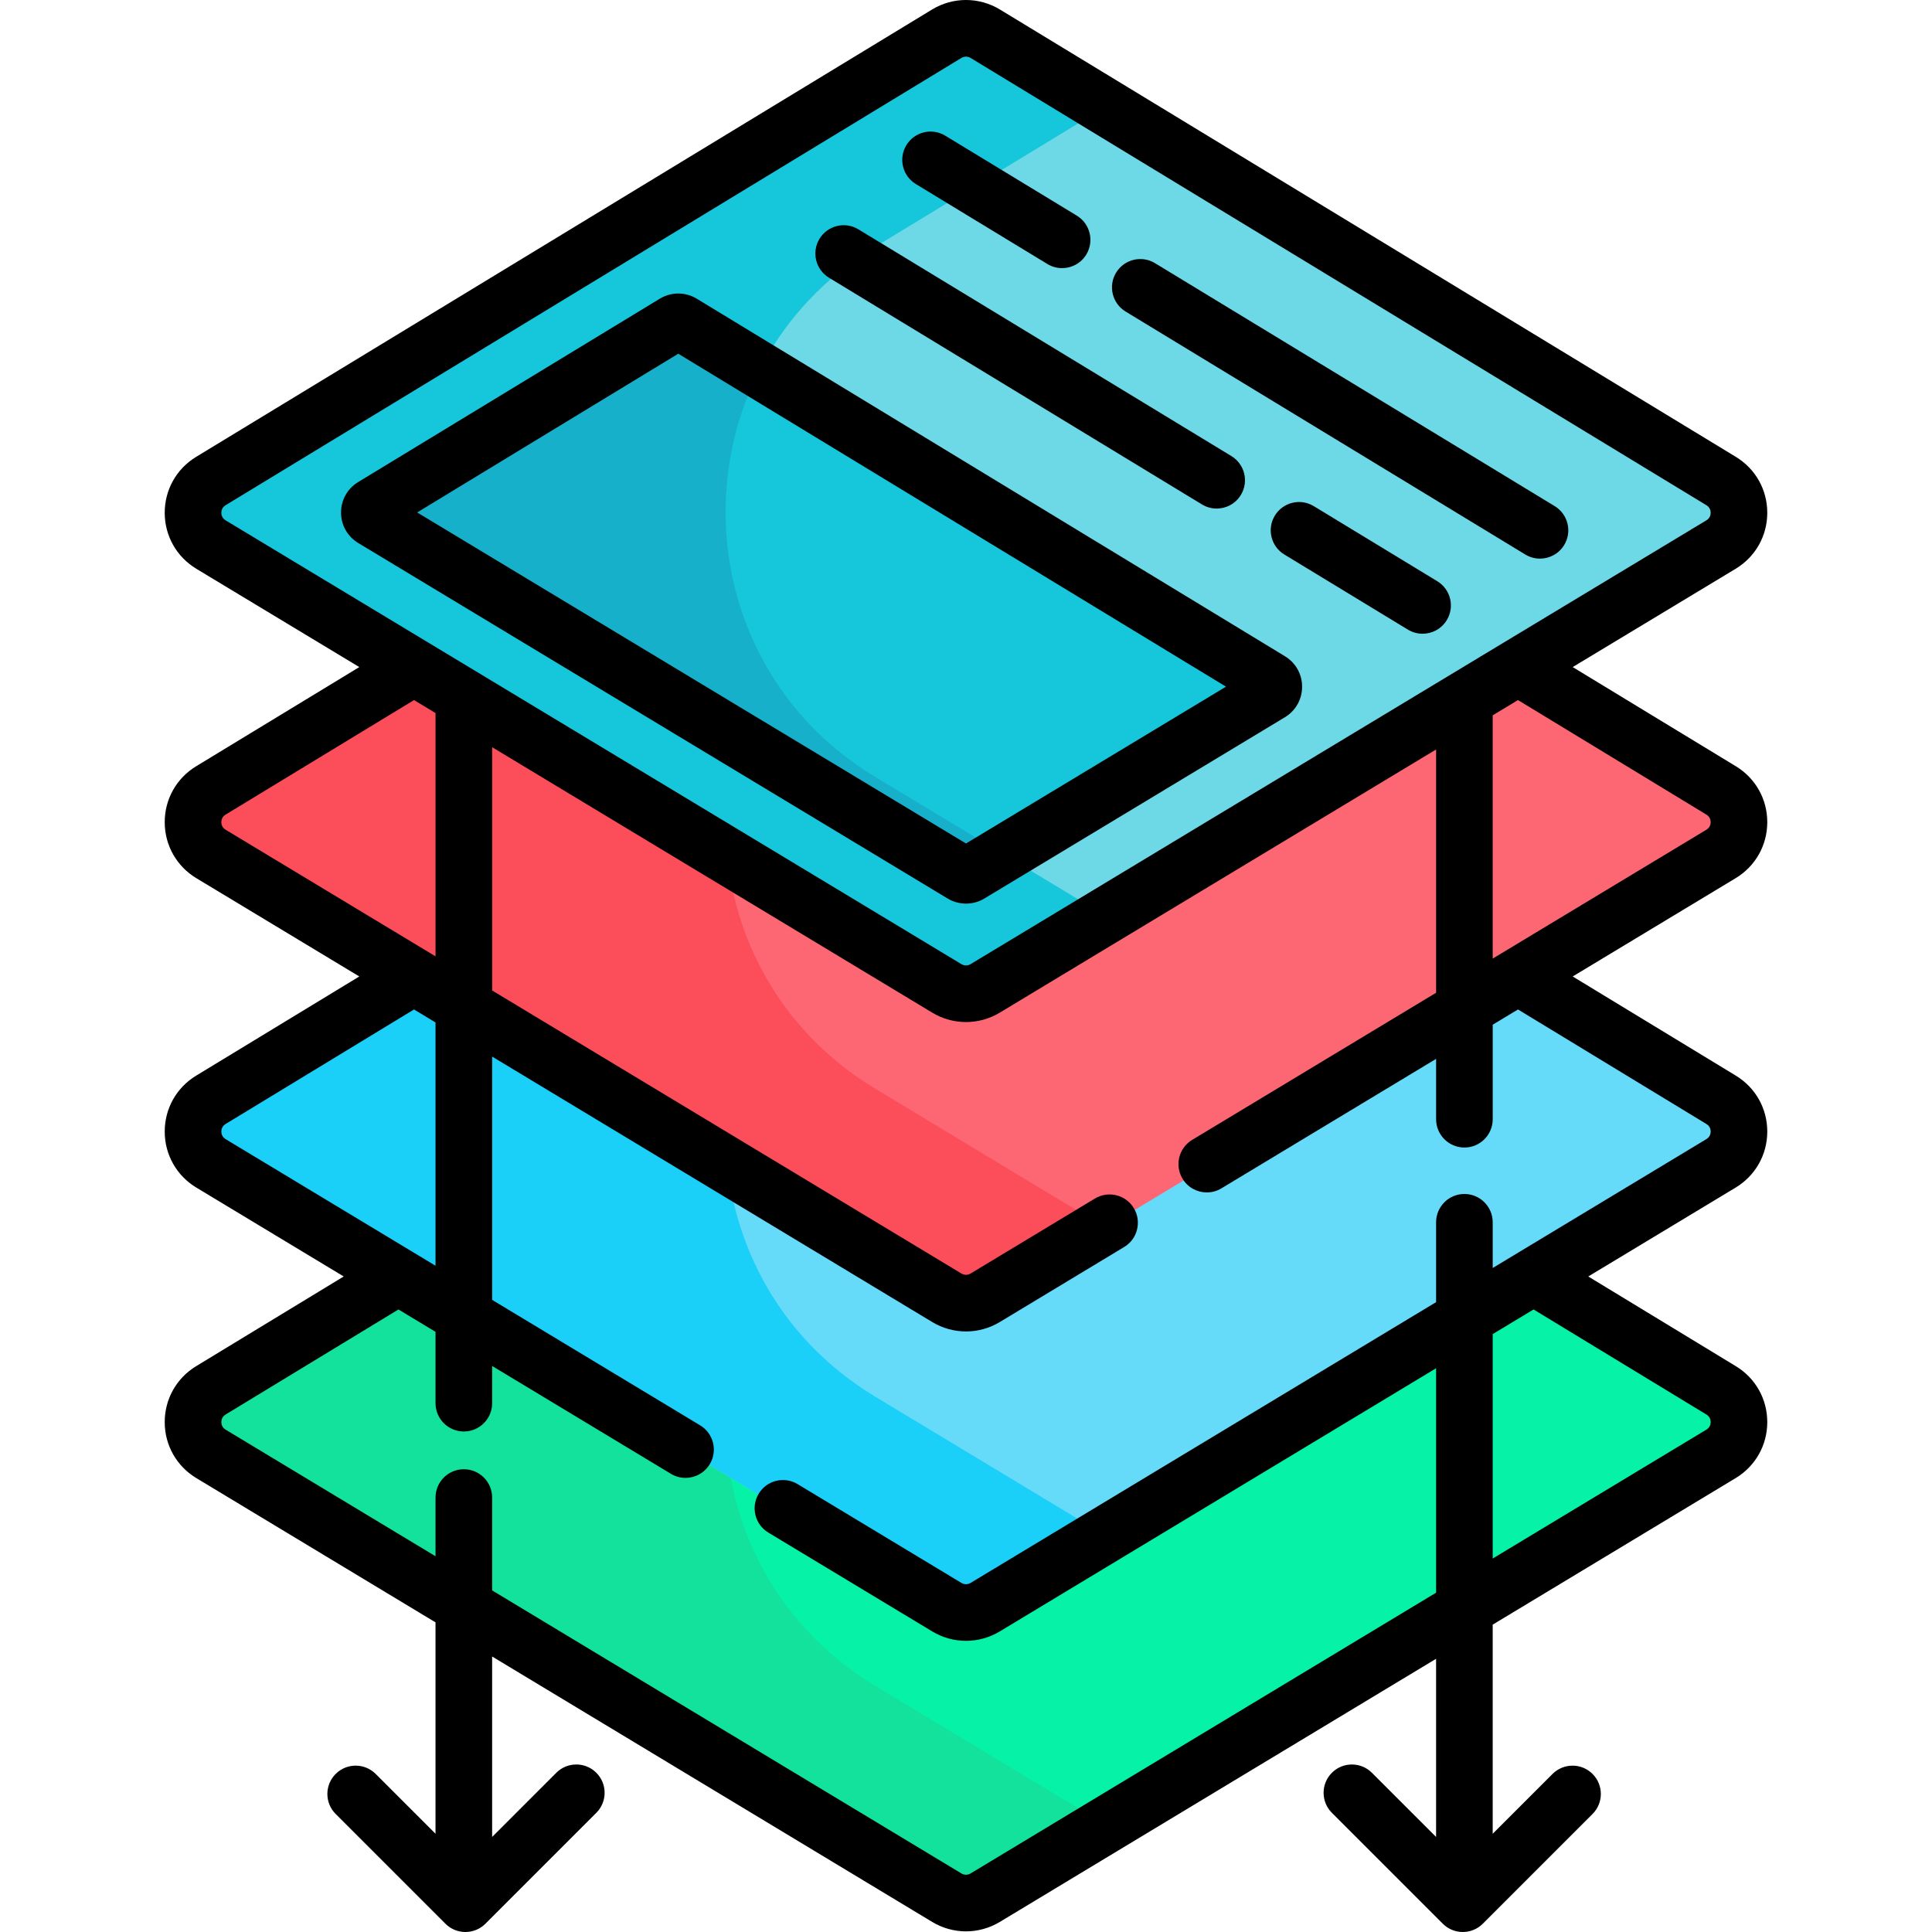 <svg id="Capa_1" enable-background="new 0 0 511.889 511.889" height="512" viewBox="0 0 511.889 511.889" width="512" xmlns="http://www.w3.org/2000/svg"><path d="m250.834 249.753-194.962 118.511c-6.317 3.84-6.301 13.013.029 16.831l194.962 117.592c3.125 1.885 7.037 1.885 10.162 0l194.962-117.592c6.33-3.818 6.346-12.991.029-16.831l-194.961-118.511c-3.14-1.909-7.081-1.909-10.221 0z" fill="#05f2a7"/><path d="m231.898 446.664c-52.771-31.829-52.903-108.31-.242-140.321l61.248-37.23-31.849-19.36c-3.14-1.908-7.081-1.908-10.22 0l-194.963 118.511c-6.317 3.84-6.301 13.013.029 16.831l194.962 117.592c3.125 1.885 7.037 1.885 10.162 0l31.878-19.227z" fill="#13e29d"/><path d="m250.834 173.149-194.962 118.511c-6.317 3.84-6.301 13.013.029 16.831l194.962 117.592c3.125 1.885 7.037 1.885 10.162 0l194.962-117.592c6.33-3.818 6.346-12.991.029-16.831l-194.961-118.511c-3.14-1.909-7.081-1.909-10.221 0z" fill="#65daf9"/><path d="m231.898 370.06c-52.771-31.829-52.903-108.31-.242-140.321l61.248-37.23-31.849-19.36c-3.14-1.908-7.081-1.908-10.22 0l-194.963 118.511c-6.317 3.84-6.301 13.013.029 16.831l194.962 117.592c3.125 1.885 7.037 1.885 10.162 0l31.878-19.227z" fill="#1acff8"/><path d="m250.834 91.545-194.962 118.511c-6.317 3.84-6.301 13.013.029 16.831l194.962 117.592c3.125 1.885 7.037 1.885 10.162 0l194.962-117.592c6.33-3.818 6.346-12.991.029-16.831l-194.961-118.511c-3.14-1.909-7.081-1.909-10.221 0z" fill="#fd6773"/><path d="m231.898 288.456c-52.771-31.829-52.903-108.31-.242-140.321l61.248-37.23-31.849-19.36c-3.14-1.909-7.081-1.909-10.22 0l-194.963 118.511c-6.317 3.84-6.301 13.013.029 16.831l194.962 117.592c3.125 1.885 7.037 1.885 10.162 0l31.878-19.227z" fill="#fc4d5a"/><path d="m250.834 8.941-194.962 118.511c-6.317 3.84-6.301 13.013.029 16.831l194.962 117.592c3.125 1.885 7.037 1.885 10.162 0l194.962-117.592c6.33-3.818 6.346-12.991.029-16.831l-194.961-118.511c-3.14-1.909-7.081-1.909-10.221 0z" fill="#6dd8e6"/><path d="m231.898 205.852c-52.771-31.829-52.903-108.31-.242-140.321l61.248-37.23-31.849-19.36c-3.14-1.908-7.081-1.908-10.22 0l-194.963 118.511c-6.317 3.84-6.301 13.013.029 16.831l194.962 117.592c3.125 1.885 7.037 1.885 10.162 0l31.878-19.227z" fill="#16c6db"/><path d="m98.801 137.459 156.137 94.175c.619.373 1.393.373 2.012 0l79.606-48.015c1.253-.756 1.256-2.572.006-3.332l-155.841-94.73c-.622-.378-1.402-.378-2.023 0l-79.902 48.57c-1.251.76-1.248 2.576.005 3.332z" fill="#16c6db"/><path d="m180.721 85.557c-.621-.378-1.402-.378-2.023 0l-79.902 48.57c-1.25.76-1.247 2.576.006 3.332l156.137 94.176c.619.373 1.393.373 2.012 0l8.847-5.336-33.899-20.447c-39.022-23.536-49.252-71.483-30.647-107.815z" fill="#17b0cb"/><path d="m94.928 143.881 156.138 94.177c1.505.907 3.191 1.36 4.879 1.36 1.687 0 3.375-.453 4.879-1.361l79.606-48.015c2.854-1.722 4.562-4.74 4.567-8.074.006-3.333-1.691-6.357-4.54-8.089l-155.847-94.735c-3.023-1.833-6.779-1.833-9.808.004l-79.905 48.572c-2.848 1.732-4.544 4.757-4.538 8.09s1.715 6.35 4.569 8.071zm84.781-50.162 145.121 88.215-68.886 41.549-145.417-87.71z"/><path d="m219.64 73.58 98.826 60.073c1.217.739 2.561 1.092 3.888 1.092 2.533 0 5.004-1.283 6.416-3.605 2.152-3.539 1.026-8.152-2.513-10.305l-98.826-60.073c-3.54-2.149-8.154-1.025-10.305 2.514-2.151 3.538-1.025 8.152 2.514 10.304z"/><path d="m380.815 153.999-32.737-19.899c-3.54-2.15-8.152-1.025-10.304 2.514s-1.026 8.153 2.513 10.305l32.737 19.899c1.217.739 2.561 1.092 3.888 1.092 2.533 0 5.004-1.283 6.416-3.605 2.152-3.54 1.026-8.155-2.513-10.306z"/><path d="m242.66 48.766 34.852 21.186c1.217.739 2.561 1.092 3.888 1.092 2.533 0 5.004-1.283 6.416-3.605 2.152-3.539 1.026-8.152-2.513-10.305l-34.853-21.186c-3.54-2.15-8.152-1.025-10.304 2.514s-1.025 8.151 2.514 10.304z"/><path d="m298.228 82.544 105.901 64.374c1.217.739 2.561 1.092 3.888 1.092 2.533 0 5.004-1.283 6.416-3.605 2.152-3.539 1.026-8.152-2.513-10.305l-105.901-64.374c-3.539-2.149-8.152-1.025-10.304 2.514s-1.027 8.152 2.513 10.304z"/><path d="m468.245 299.838c.01-6.117-3.104-11.667-8.333-14.846l-43.222-26.274 43.171-26.039c5.239-3.16 8.373-8.699 8.383-14.817s-3.104-11.667-8.332-14.845l-43.222-26.274 43.171-26.039c5.239-3.16 8.373-8.699 8.383-14.816.01-6.118-3.104-11.667-8.333-14.846l-194.961-118.511c-5.556-3.375-12.456-3.375-18.012 0l-194.962 118.512c-5.228 3.179-8.342 8.728-8.332 14.846.011 6.117 3.145 11.656 8.384 14.816l43.171 26.039-43.222 26.274c-5.228 3.178-8.343 8.727-8.333 14.845s3.145 11.657 8.384 14.817l43.171 26.039-43.223 26.274c-5.228 3.179-8.342 8.729-8.332 14.846s3.144 11.656 8.383 14.816l39.043 23.549-39.095 23.764c-5.228 3.179-8.343 8.729-8.332 14.847s3.146 11.656 8.384 14.815l63.365 38.219v56.012l-15.85-15.85c-2.928-2.929-7.677-2.93-10.606-.001-2.929 2.93-2.929 7.678 0 10.606l29.075 29.076c1.406 1.407 3.314 2.197 5.303 2.197s3.897-.79 5.303-2.196l29.383-29.384c2.929-2.93 2.929-7.678 0-10.607-2.929-2.928-7.678-2.928-10.606 0l-17.002 17.003v-47.809l116.597 70.326c2.762 1.666 5.858 2.499 8.955 2.499 3.096 0 6.193-.833 8.955-2.499l115.597-69.722v47.206l-17.002-17.003c-2.929-2.928-7.678-2.928-10.606 0-2.929 2.93-2.929 7.678 0 10.607l29.383 29.384c1.406 1.406 3.314 2.196 5.303 2.196s3.897-.79 5.303-2.197l29.075-29.076c2.929-2.929 2.929-7.677 0-10.606-2.929-2.928-7.678-2.929-10.606.001l-15.85 15.85v-55.409l64.364-38.821c5.239-3.16 8.373-8.698 8.384-14.816s-3.104-11.668-8.333-14.847l-39.094-23.764 39.043-23.549c5.24-3.162 8.374-8.701 8.385-14.818zm-16.123-84.002c.979.595 1.124 1.509 1.123 2.001s-.149 1.406-1.131 1.999l-53.669 32.37c-.013.008-.027.016-.04.024l-2.909 1.754v-64.458l6.698-4.04zm-393.478-79.974c0-.491.144-1.406 1.124-2.001l194.962-118.511c.749-.455 1.681-.455 2.429 0l194.962 118.512c.98.595 1.125 1.51 1.124 2.001-.001.492-.149 1.406-1.131 1.999l-53.666 32.369c-.016.01-.032.02-.048.029l-141.248 85.194c-.745.449-1.67.449-2.415 0l-141.241-85.19c-.019-.011-.038-.023-.058-.035l-53.662-32.366c-.983-.594-1.131-1.509-1.132-2.001zm0 81.975c0-.492.144-1.406 1.124-2.001l49.926-30.349 5.698 3.437v64.458l-1.912-1.153c-.012-.007-.023-.014-.035-.021l-53.67-32.371c-.982-.594-1.13-1.508-1.131-2zm0 81.975c0-.491.144-1.406 1.124-2.001l49.926-30.349 5.698 3.437v64.458l-6.046-3.646c-.009-.006-.018-.011-.028-.017l-49.544-29.883c-.981-.593-1.129-1.507-1.13-1.999zm393.477 74.973c.98.595 1.125 1.51 1.124 2.002s-.149 1.405-1.131 1.998l-56.618 34.149v-59.458l10.827-6.53zm-.007-72.974-49.546 29.884c-.007.004-.014.009-.022.013l-7.05 4.252v-12.113c0-4.143-3.358-7.5-7.5-7.5s-7.5 3.357-7.5 7.5v21.16l-123.344 74.396c-.745.449-1.67.449-2.415 0l-43.421-26.189c-3.547-2.141-8.156-.998-10.296 2.548-2.139 3.547-.998 8.157 2.549 10.296l43.421 26.189c2.762 1.666 5.858 2.499 8.955 2.499 3.096 0 6.193-.833 8.955-2.499l115.597-69.723v59.458l-123.344 74.396c-.745.449-1.67.449-2.415 0l-124.344-74.999v-24.602c0-4.143-3.358-7.5-7.5-7.5s-7.5 3.357-7.5 7.5v15.554l-55.618-33.546c-.981-.592-1.129-1.505-1.13-1.997 0-.492.144-1.407 1.124-2.002l45.799-27.839 9.826 5.927v18.903c0 4.143 3.358 7.5 7.5 7.5s7.5-3.357 7.5-7.5v-9.856l47.364 28.568c1.212.731 2.547 1.079 3.866 1.079 2.542 0 5.021-1.292 6.43-3.627 2.139-3.547.998-8.157-2.549-10.296l-55.111-33.241v-64.458l116.597 70.326c2.762 1.666 5.858 2.499 8.955 2.499 3.096 0 6.193-.833 8.955-2.499l32.955-19.877c3.547-2.139 4.688-6.749 2.549-10.296-2.14-3.547-6.75-4.689-10.296-2.548l-32.955 19.877c-.745.449-1.67.449-2.415 0l-124.344-74.999v-64.458l116.597 70.326c2.762 1.666 5.858 2.499 8.955 2.499 3.096 0 6.193-.833 8.955-2.499l115.597-69.723v64.458l-64.633 38.983c-3.547 2.139-4.688 6.749-2.549 10.296 1.409 2.335 3.888 3.627 6.43 3.627 1.319 0 2.655-.348 3.866-1.079l56.886-34.311v15.992c0 4.143 3.358 7.5 7.5 7.5s7.5-3.357 7.5-7.5v-25.04l6.698-4.04 49.926 30.349c.98.595 1.125 1.51 1.124 2.001-.004.494-.152 1.408-1.134 2.001z"/></svg>